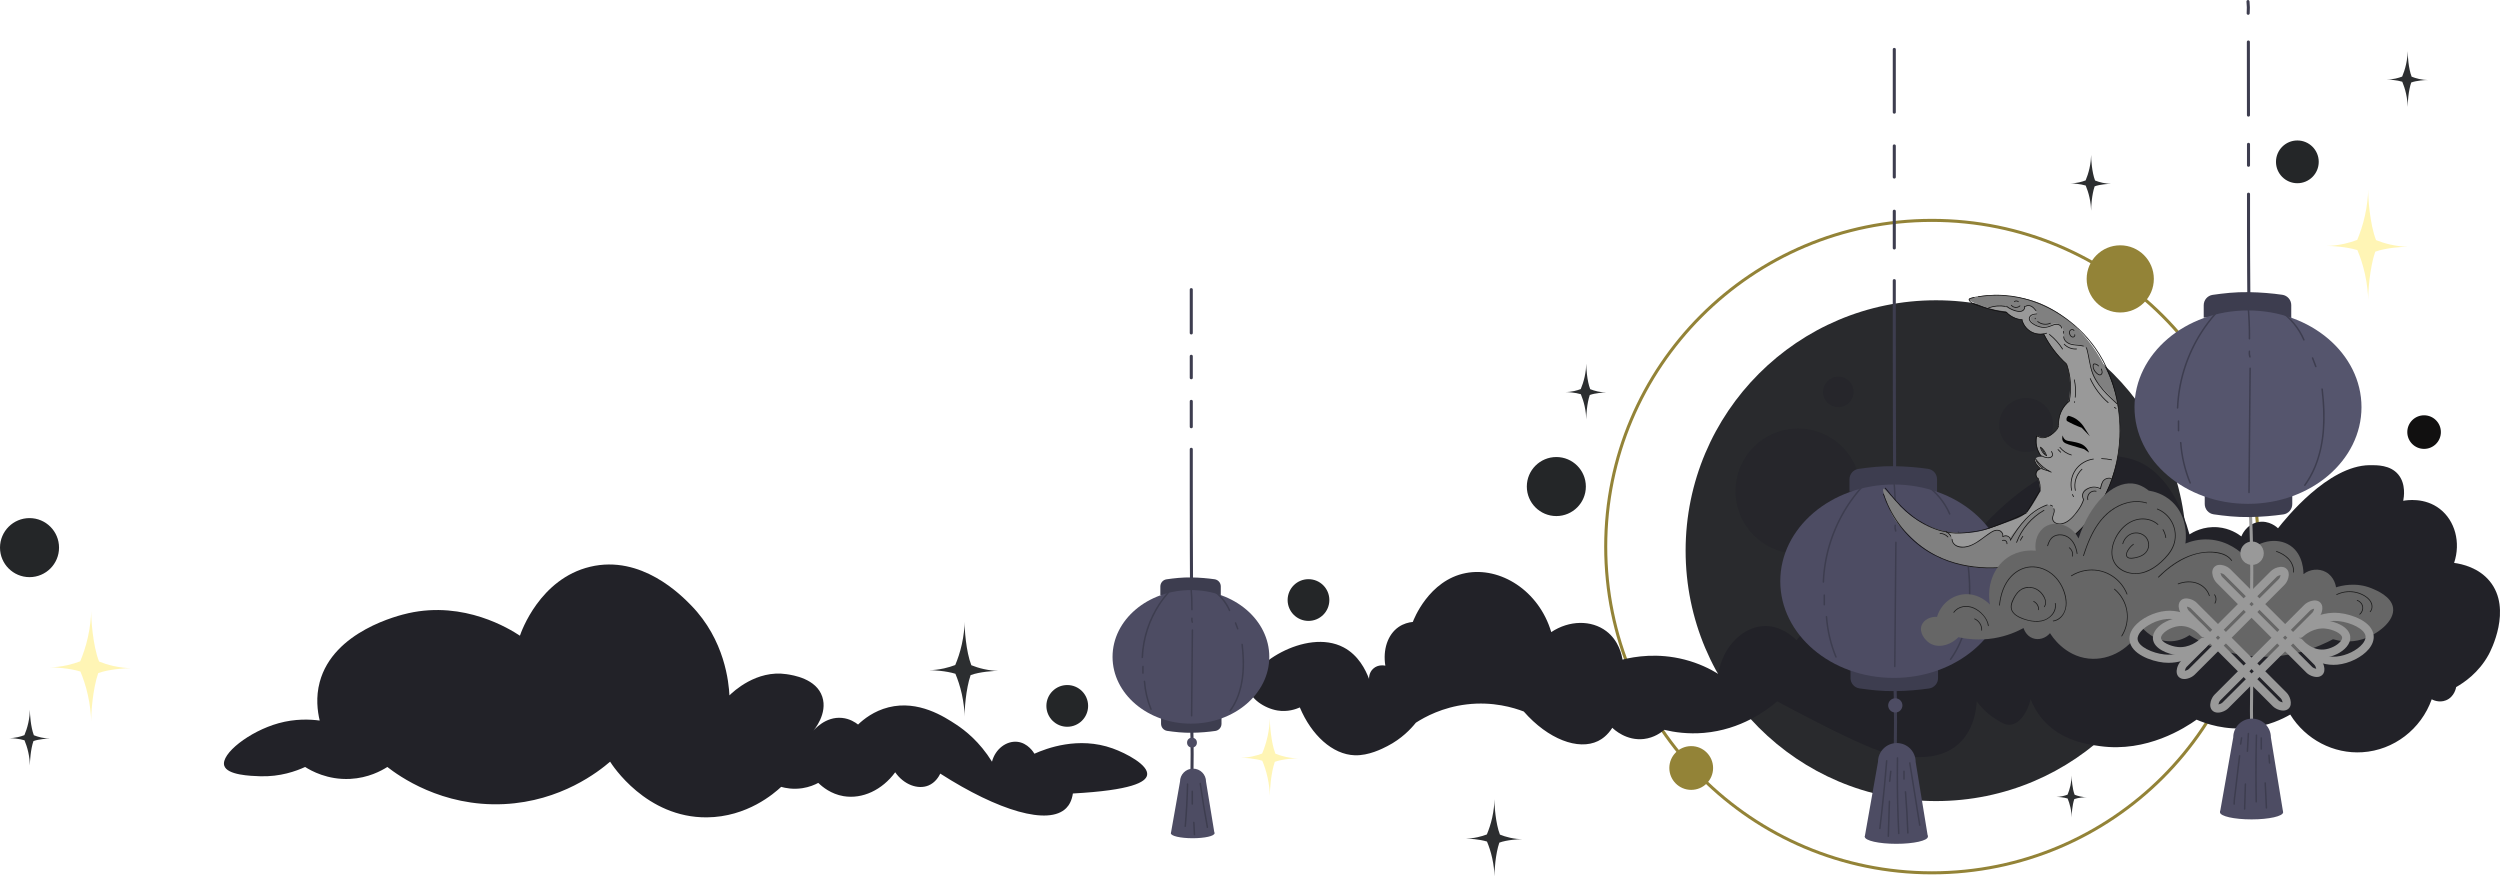 <?xml version="1.0" encoding="UTF-8"?>
<svg id="_Слой_2" data-name="Слой 2" xmlns="http://www.w3.org/2000/svg" xmlns:xlink="http://www.w3.org/1999/xlink" viewBox="0 0 2456.08 861">
  <defs>
    <style>
      .cls-1 {
        fill: #55556d;
      }

      .cls-2 {
        fill: #292a2d;
      }

      .cls-3 {
        fill: #ffeb62;
        opacity: .47;
      }

      .cls-4 {
        stroke: #938337;
      }

      .cls-4, .cls-5, .cls-6 {
        fill: none;
      }

      .cls-4, .cls-6 {
        stroke-miterlimit: 10;
        stroke-width: 3px;
      }

      .cls-7, .cls-8 {
        fill: #222228;
      }

      .cls-9 {
        fill: gray;
      }

      .cls-10 {
        fill: #4d4c63;
      }

      .cls-11 {
        clip-path: url(#clippath);
      }

      .cls-6 {
        stroke: #3d3d4f;
      }

      .cls-12 {
        fill: #999;
      }

      .cls-13 {
        fill: #2c2e30;
      }

      .cls-14 {
        fill: #1a1a1a;
      }

      .cls-15 {
        fill: #938337;
      }

      .cls-8 {
        opacity: .45;
      }

      .cls-16 {
        fill: #111010;
      }

      .cls-17 {
        fill: #242628;
      }

      .cls-18 {
        fill: #666;
      }

      .cls-19 {
        fill: #3d3d4f;
      }
    </style>
    <clipPath id="clippath">
      <path class="cls-5" d="M1934.86,294.09c-.24,1.68,6.18,4.13,12.97,6.73,9.08,3.47,17.11,4.64,22.7,5.05,1.46,1.51,3.6,3.4,6.49,5.05,3.82,2.17,7.37,3.01,9.73,3.36,.43,1.65,1.91,6.5,6.49,10.09,6.29,4.94,13.43,3.6,14.59,3.36,2.12,4.15,4.77,8.72,8.11,13.46,4.95,7.04,10.08,12.58,14.59,16.82,1.51,4.9,3.08,11.82,3.24,20.19,.13,6.7-.68,12.43-1.62,16.82-1.84,1.65-4.43,4.38-6.49,8.41-3.23,6.32-3.36,12.27-3.24,15.14-.79,1.71-2.26,4.31-4.86,6.73-1.76,1.63-3.51,2.69-4.86,3.36-1.41-2.37-3.95-3.68-6.49-3.36-3.09,.39-4.67,3.03-4.86,3.36-.43,2.02-.94,5.69,0,10.09,1.08,5.06,3.53,8.48,4.86,10.09-.24-.06-4.01-.95-6.49,1.68-.01,.01-.02,.02-.03,.04-1.32,1.43-.56,3.33,.52,4.97,1.14,1.73,1.51,4.91,1.14,6.77-3.16,.67-1.64,3.33-.5,5.69,.17,.35,.33,.69,.5,1.04,.54,1.12,1.08,2.24,1.62,3.36,.54,3.36,1.08,6.73,1.62,10.09-1.11,1.99-2.76,4.92-4.86,8.41-2.75,4.57-4.77,7.9-6.49,10.09-4.29,5.45-9.87,7.74-16.21,10.09-19.6,7.28-29.4,10.92-37.29,11.77-8.25,.89-26.56,2.64-47.02-6.73-12.42-5.69-20.98-13.35-25.94-18.5-2.16-2.8-15.43-18.32-16.37-17.57-2.54,2.04,7.96,24.93,8.85,26.54,6.85,12.39,17.72,20.06,20.49,22.99,16.67,17.7,55.71,36.48,103.77,25.23,51.02-11.94,93.74-60.87,98.9-119.43,5.83-66.13-37.97-124.51-84.31-139.62-26.91-8.78-62.69-5.52-63.23-1.68Z"/>
    </clipPath>
  </defs>
  <g id="_Слой_1-2" data-name="Слой 1">
    <path class="cls-14" d="M2045.74,545.62c4.46-16.06,9.27-32.99,21.34-45.16,3.07-3.1,6.55-5.75,10.39-7.82,.43-.23,.05-.88-.38-.65-14.58,7.84-22.58,23.19-27.6,38.32-1.66,4.99-3.06,10.05-4.47,15.11-.13,.47,.59,.66,.72,.2h0Z"/>
  </g>
  <g id="_Слой_5" data-name="Слой 5">
    <circle class="cls-2" cx="1902" cy="541" r="246"/>
    <circle class="cls-8" cx="1766.5" cy="482.5" r="61.5"/>
    <circle class="cls-8" cx="1806" cy="385" r="15"/>
    <circle class="cls-8" cx="1990.5" cy="417.5" r="26.5"/>
  </g>
  <g id="_Слой_3" data-name="Слой 3">
    <circle class="cls-4" cx="1898" cy="537" r="320.5"/>
    <path class="cls-7" d="M2411,553c6.71-20.13,.88-41.45-14-53-14.91-11.58-32.81-8.59-36-8,.67-3.35,2.95-16.61-5-26-7.79-9.2-20.64-9.07-28-9-40.89,.41-82.76,52.76-90,62-.55-.56-8.62-8.41-20-6-11.65,2.47-15.77,13.36-16,14-3.26-2.5-11.31-7.96-23-9-14.29-1.27-24.75,4.9-28,7-14.41-53.13-40.98-67.35-49-71-51.71-23.55-142.75,23.03-204,133-7.92-13-21.26-21.4-35-21-19.68,.58-38.13,19.13-39,44-4.82-1.81-12.59-3.91-22-3-21.83,2.11-34.58,18.71-37,22-3.48-3.5-15.07-14.22-31-14-20.9,.29-41.26,19.29-46,47-7.99-4.88-19.06-10.41-33-14-26.43-6.82-48.96-3.01-61,0-.64-4.09-3.42-18.53-16-28-14.57-10.97-36.33-10.77-54,1-12.13-40.9-50.24-64.54-84-58-36.36,7.04-51.24,45.91-52,48-4.1,.42-9.21,1.68-14,5-10.72,7.44-15.55,22.25-13,38-.46-.12-7.02-1.65-12,3-4.19,3.92-4.04,9.22-4,10-3.35-8.98-10.47-23.33-25-31-36.99-19.53-94.66,18.67-93,40,.78,10.06,15.02,19.82,28,22,9.98,1.67,18.18-1.31,22-3,11.34,27.09,32.06,46.3,54,47,13.68,.44,26.87-6.36,32-9,14.01-7.21,23.03-16.8,28-23,8.79-5.67,26.09-15.17,50-18,25.78-3.05,46.1,3.21,56,7,23.86,27.23,53.59,38.49,73,29,3.96-1.94,9.23-5.59,14-13,1.74,1.69,13.83,13.01,31,11,10.23-1.2,17.17-6.53,20-9,9.97,2.4,23.37,4.34,39,3,36.52-3.13,61.72-22.18,72-31,9.67,5.24,23.38,12.56,40,21,53.17,27.02,65.46,29.75,73,31,17.25,2.87,45.39,7.55,65-10,15.36-13.75,17.57-34.06,18-42,3.27,4.48,9.01,11.24,18,17,5.75,3.69,10.03,6.43,15,6,8.75-.76,16.41-11.08,20-25,2.07,5.26,5.67,12.67,12,20,17.86,20.66,43.21,24.21,56,26,46.24,6.47,83.76-18.03,95-26,8.92,3.9,28.3,10.91,53,8,17.76-2.09,31.16-8.47,39-13,15.22,24.56,42.59,38.86,71,37,30.66-2.01,57.51-22.51,68-52,.82,.46,7.03,3.8,14,1,8.48-3.4,9.95-12.62,10-13,7.54-4.27,22.17-13.96,32-32,1.54-2.82,23.5-44.51,1-72-10.84-13.25-26.84-16.87-35-18Z"/>
    <g>
      <g>
        <path class="cls-6" d="M1862,733c.29-15.54,.31-31.55,0-48.01-.2-10.87-.54-21.54-1-31.99"/>
        <circle class="cls-10" cx="1862" cy="693" r="7"/>
        <path class="cls-10" d="M1894,822h-62l13-73.5c0-10.22,8.28-18.5,18.5-18.5h0c10.22,0,18.5,8.28,18.5,18.5l12,73.5Z"/>
        <ellipse class="cls-10" cx="1863" cy="822" rx="31" ry="7"/>
      </g>
      <path class="cls-19" d="M1817,483v-12.16c0-5.1,3.74-9.43,8.79-10.16,10.44-1.51,22.26-2.88,35.21-2.68,12.16,.19,23.28,1.19,33.16,2.59,5.07,.72,8.84,5.05,8.84,10.17v13.24c-28.67-.33-57.33-.67-86-1Z"/>
      <path class="cls-19" d="M1818,653.98v12.16c0,5.1,3.74,9.43,8.79,10.16,10.44,1.51,22.26,2.88,35.21,2.68,12.16-.19,23.28-1.19,33.16-2.59,5.07-.72,8.84-5.05,8.84-10.17v-13.24c-28.67,.33-57.33,.67-86,1Z"/>
      <ellipse class="cls-10" cx="1860.5" cy="571" rx="111.5" ry="95"/>
      <path class="cls-19" d="M1859.9,472.07c.96,10.56,1.39,21.15,1.28,31.75,0,.97,1.49,.97,1.5,0,.11-10.6-.32-21.2-1.28-31.75-.09-.95-1.59-.96-1.5,0h0Z"/>
      <path class="cls-19" d="M1861.21,515.88c-.28,2.01-.13,4.04,.49,5.98,.12,.39,.52,.63,.92,.52,.38-.1,.65-.54,.52-.92-.54-1.66-.73-3.45-.49-5.18,.06-.4-.1-.81-.52-.92-.35-.1-.87,.12-.92,.52h0Z"/>
      <path class="cls-19" d="M1861.84,532.79c-.28,31.72-.57,63.44-.85,95.15-.08,8.97-.16,17.93-.24,26.9,0,.97,1.49,.97,1.5,0,.28-31.72,.57-63.44,.85-95.15,.08-8.97,.16-17.93,.24-26.9,0-.97-1.49-.97-1.5,0h0Z"/>
      <path class="cls-19" d="M1827.93,478.76c-17.67,19.99-29.78,44.74-34.81,70.94-1.4,7.3-2.25,14.69-2.54,22.11-.04,.97,1.46,.96,1.5,0,1.03-26.27,9.27-52.11,23.47-74.22,4.02-6.26,8.51-12.2,13.44-17.77,.64-.72-.42-1.79-1.06-1.06h0Z"/>
      <path class="cls-19" d="M1791.5,584.63c0,3.16,0,6.32,0,9.47,0,.97,1.5,.97,1.5,0,0-3.16,0-6.32,0-9.47,0-.97-1.5-.97-1.5,0h0Z"/>
      <path class="cls-19" d="M1793.64,605.81c1,13.69,4.14,27.16,9.34,39.86,.36,.88,1.81,.5,1.45-.4-5.15-12.58-8.3-25.91-9.29-39.46-.07-.96-1.57-.96-1.5,0h0Z"/>
      <path class="cls-19" d="M1891.09,476.57c10.43,7.12,18.68,17.15,23.72,28.73,.38,.88,1.68,.12,1.3-.76-5.14-11.81-13.62-22-24.25-29.26-.8-.55-1.55,.75-.76,1.3h0Z"/>
      <path class="cls-19" d="M1923.21,522.9c1.07,2.8,2.13,5.61,3.2,8.41,.14,.38,.51,.64,.92,.52,.36-.1,.67-.54,.52-.92-1.07-2.8-2.13-5.61-3.2-8.41-.14-.38-.51-.64-.92-.52-.36,.1-.67,.54-.52,.92h0Z"/>
      <path class="cls-19" d="M1932.59,553.24c2.95,25.52,3.03,52.19-7.01,76.28-2.62,6.3-5.95,12.3-9.94,17.83-.57,.78,.73,1.53,1.3,.76,14.89-20.63,19.43-46.59,18.87-71.55-.17-7.8-.82-15.57-1.72-23.31-.11-.95-1.61-.96-1.5,0h0Z"/>
      <path class="cls-19" d="M1862.51,110.24c0-20.58,0-41.16,0-61.74,0-1.93-3-1.93-3,0,0,20.58-.01,41.16,0,61.74,0,1.93,3,1.93,3,0h0Z"/>
      <path class="cls-19" d="M1862.51,173.99c0-10.22,0-20.45,0-30.67,0-1.93-3-1.93-3,0,0,10.22,0,20.45,0,30.67,0,1.93,3,1.93,3,0h0Z"/>
      <path class="cls-19" d="M1862.51,243.66c0-12.07,0-24.14,0-36.2,0-1.93-3-1.93-3,0,0,12.07,0,24.14,0,36.2,0,1.93,3,1.93,3,0h0Z"/>
      <path class="cls-19" d="M1862.82,460.9c-.13-24.09-.2-48.18-.25-72.27-.05-24-.06-48-.07-72,0-13.66,0-27.32,0-40.98,0-1.93-3-1.93-3,0,0,24.2,0,48.39,.01,72.59,.02,23.97,.06,47.94,.13,71.91,.04,13.58,.1,27.17,.17,40.75,.01,1.93,3.01,1.93,3,0h0Z"/>
    </g>
    <g>
      <g>
        <path class="cls-6" d="M1171.04,757.2c.2-10.73,.21-21.79,0-33.16-.14-7.51-.37-14.87-.69-22.09"/>
        <circle class="cls-10" cx="1171.04" cy="729.58" r="4.83"/>
        <path class="cls-10" d="M1193.13,818.67h-42.82l8.98-50.76c0-7.06,5.72-12.78,12.78-12.78h0c7.06,0,12.78,5.72,12.78,12.78l8.29,50.76Z"/>
        <ellipse class="cls-10" cx="1171.73" cy="818.67" rx="21.41" ry="4.83"/>
      </g>
      <path class="cls-19" d="M1139.96,584.56v-8.4c0-3.52,2.58-6.51,6.07-7.02,7.21-1.04,15.37-1.99,24.32-1.85,8.4,.13,16.08,.82,22.9,1.79,3.5,.5,6.1,3.49,6.1,7.02v9.14c-19.8-.23-39.59-.46-59.39-.69Z"/>
      <path class="cls-19" d="M1140.65,702.63v8.4c0,3.52,2.58,6.51,6.07,7.02,7.21,1.04,15.37,1.99,24.32,1.85,8.4-.13,16.08-.82,22.9-1.79,3.5-.5,6.1-3.49,6.1-7.02v-9.14c-19.8,.23-39.59,.46-59.39,.69Z"/>
      <ellipse class="cls-10" cx="1170" cy="645.33" rx="77" ry="65.61"/>
      <path class="cls-19" d="M1169.36,577.01c.66,7.29,.96,14.61,.89,21.93,0,.97,1.49,.97,1.5,0,.07-7.32-.22-14.64-.89-21.93-.09-.95-1.59-.96-1.5,0h0Z"/>
      <path class="cls-19" d="M1170.27,607.21c-.2,1.43-.11,2.87,.34,4.25,.12,.37,.53,.65,.92,.52,.37-.12,.65-.52,.52-.92-.09-.29-.18-.59-.24-.89-.03-.16-.06-.33-.09-.49-.04-.23,.01,.15-.01-.08,0-.08-.02-.16-.03-.25-.03-.31-.04-.61-.03-.92,0-.15,.01-.31,.02-.46,0-.07,.01-.14,.02-.21,0-.03,.04-.31,.02-.15,.03-.21,.04-.39-.08-.58-.09-.16-.27-.3-.45-.34-.35-.08-.87,.11-.92,.52h0Z"/>
      <path class="cls-19" d="M1170.7,618.95c-.2,21.95-.39,43.89-.59,65.84-.06,6.15-.11,12.3-.17,18.45,0,.97,1.49,.97,1.5,0,.2-21.95,.39-43.89,.59-65.84,.06-6.15,.11-12.3,.17-18.45,0-.97-1.49-.97-1.5,0h0Z"/>
      <path class="cls-19" d="M1147.35,581.47c-12.2,13.81-20.58,30.88-24.07,48.97-.98,5.1-1.58,10.27-1.78,15.45-.04,.97,1.46,.96,1.5,0,.72-18.09,6.38-35.87,16.15-51.11,2.77-4.32,5.87-8.41,9.27-12.26,.64-.72-.42-1.79-1.06-1.06h0Z"/>
      <path class="cls-19" d="M1122.11,654.74v6.54c0,.97,1.5,.97,1.5,0v-6.54c0-.97-1.5-.97-1.5,0h0Z"/>
      <path class="cls-19" d="M1123.6,669.37c.7,9.48,2.87,18.79,6.46,27.59,.36,.88,1.81,.5,1.45-.4-3.54-8.67-5.72-17.84-6.41-27.19-.07-.96-1.57-.96-1.5,0h0Z"/>
      <path class="cls-19" d="M1191.01,580.32c7.17,4.9,12.82,11.79,16.29,19.75,.38,.88,1.68,.12,1.3-.76-3.57-8.2-9.45-15.25-16.83-20.29-.8-.55-1.55,.75-.76,1.3h0Z"/>
      <path class="cls-19" d="M1213.08,612.18l2.21,5.81c.14,.38,.51,.64,.92,.52,.36-.1,.67-.54,.52-.92l-2.21-5.81c-.14-.38-.51-.64-.92-.52-.36,.1-.67,.54-.52,.92h0Z"/>
      <path class="cls-19" d="M1219.55,633.07c2.03,17.6,2.1,36.01-4.84,52.63-1.81,4.33-4.09,8.44-6.83,12.25-.56,.78,.74,1.53,1.3,.76,10.27-14.26,13.44-32.16,13.06-49.42-.12-5.42-.57-10.83-1.19-16.21-.11-.95-1.61-.96-1.5,0h0Z"/>
      <path class="cls-19" d="M1171.85,327.14c0-14.21,0-28.42,0-42.64,0-1.93-3-1.93-3,0,0,14.21,0,28.42,0,42.64,0,1.93,3,1.93,3,0h0Z"/>
      <path class="cls-19" d="M1171.85,371.16c0-7.06,0-14.12,0-21.18,0-1.93-3-1.93-3,0,0,7.06,0,14.12,0,21.18,0,1.93,3,1.93,3,0h0Z"/>
      <path class="cls-19" d="M1171.85,419.28c0-8.33,0-16.67,0-25,0-1.93-3-1.93-3,0,0,8.33,0,16.67,0,25,0,1.93,3,1.93,3,0h0Z"/>
      <path class="cls-19" d="M1172.07,569.3c-.09-16.61-.14-33.21-.17-49.82-.03-16.6-.04-33.2-.05-49.8,0-9.44,0-18.87,0-28.31,0-1.93-3-1.93-3,0,0,16.68,0,33.36,0,50.04,.01,16.58,.04,33.16,.09,49.74,.03,9.38,.07,18.77,.12,28.15,.01,1.93,3.01,1.93,3,0h0Z"/>
    </g>
    <g class="cls-11">
      <path class="cls-12" d="M1855.41,487.54c.93-.75,3.06,.43,4.86,1.68,2.16,2.8,4.32,5.61,6.49,8.41,4.96,5.15,13.52,12.81,25.94,18.5,20.45,9.37,38.77,7.62,47.02,6.73,7.89-.86,17.69-4.5,37.29-11.77,6.35-2.36,11.93-4.64,16.21-10.09,1.72-2.19,3.73-5.53,6.49-10.09,2.1-3.49,3.76-6.42,4.86-8.41-.54-3.36-1.08-6.73-1.62-10.09-.54-1.12-1.08-2.24-1.62-3.36-.09-.19-.18-.37-.27-.56-1.34-2.79-.04-6.46,3.59-7.37-.08-.48-3.32-3.84-4.57-5.65-1.11-1.61-1.7-3.5-.38-4.92,2.47-2.63,6.25-1.74,6.49-1.68-1.33-1.62-3.78-5.03-4.86-10.09-.94-4.4-.43-8.07,0-10.09,.05-.09,.22-.36,.48-.71,.92,.54,1.87,1.03,2.89,1.34,2.63,.81,5.47,.64,7.75-.96,.08,.11,.16,.21,.23,.33,1.36-.67,3.1-1.73,4.86-3.36,2.6-2.41,4.07-5.02,4.86-6.73-.12-2.87,.01-8.82,3.24-15.14,2.06-4.03,4.64-6.76,6.49-8.41,.94-4.39,1.75-10.12,1.62-16.82-.16-8.37-1.73-15.28-3.24-20.19-4.52-4.24-9.64-9.79-14.59-16.82-3.33-4.74-5.99-9.31-8.11-13.46-1.16,.24-8.3,1.58-14.59-3.36-4.58-3.6-6.06-8.45-6.49-10.09-2.36-.35-5.91-1.19-9.73-3.36-2.89-1.64-5.02-3.53-6.49-5.05-5.59-.41-13.62-1.58-22.7-5.05-6.79-2.6-13.21-5.05-12.97-6.73,.54-3.84,36.32-7.09,63.23,1.68,46.34,15.11,90.14,73.49,84.31,139.62-5.16,58.56-47.88,107.49-98.9,119.43-48.06,11.25-91.01-13.25-103.77-25.23-2.94-2.76-10.98-11.16-17.83-23.55-.89-1.61-9.03-16.46-6.49-18.5Z"/>
      <path class="cls-9" d="M2082.4,400.07c-2.13-2.24-8.75-10.82-12.97-15.14-9.06-9.26-11.08-10.94-12.97-15.14-1.35-3-1.98-6.48-3.24-13.46-1.62-8.91-1.02-10.91-3.24-13.46-2.95-3.37-7.93-4.37-11.35-5.05-4.48-.89-6.12-.17-8.11-1.68-2.89-2.2-3.32-6.69-3.24-10.09-.02-.93-.18-3.07-1.62-5.05-2.81-3.86-7.78-3.4-8.11-3.36-1.35,1.01-4.84,3.34-9.73,3.36-1.45,0-5.91-.17-9.73-3.36-1.34-1.12-3.64-3.04-3.24-5.05,.37-1.86,2.98-3.38,6.49-3.36-.11-1.07-.59-4.39-3.24-6.73-2.35-2.07-6.54-3.49-8.11-1.68-.32,.37-.49,.84-.57,1.33-.36,2.31-2.14,4.08-4.39,4-.98-.03-2.03-.12-3.14-.29-4.71-.72-7.72-2.47-9.73-3.36-3.77-1.67-9.81-2.85-19.46,0-3.35-1.44-7.74-3.22-12.97-5.05-6.2-2.16-9.28-2.9-9.73-5.05-.61-2.96,4.28-6.33,4.86-6.73,7.43-5.02,16.51-2.78,22.7-1.68,17.44,3.09,18.75-1.74,35.67,0,33.47,3.44,57.53,25.3,64.85,31.96,12.35,11.22,21.82,19.83,25.94,35.32,5.29,19.9,1.36,42.44-1.62,48.78Z"/>
      <path class="cls-9" d="M2074.29,470.72c-1.85-1.07-4.63-.09-4.86,0-5.1,1.87-6.34,9.15-6.49,10.09-1.37-.67-3.63-1.55-6.49-1.68-2.09-.09-7.68-.34-9.73,3.36-1.41,2.56-.41,5.65,0,6.73-.71,2.8-2.08,7.11-4.86,11.77-2.33,3.9-5.42,9.09-11.35,11.77-3.66,1.66-10.62,3.36-12.97,0-1.46-2.09-.53-5.26,0-6.73,1.47-2.85,.78-6.4-1.62-8.41-2.34-1.96-5.73-1.97-8.11,0-4.87,2.88-10.46,6.7-16.21,11.77-7.98,7.04-13.77,14.25-17.83,20.19-.25-1.84-1.63-3.22-3.24-3.36-1.25-.11-2.49,.55-3.24,1.68,.35-4.54-.69-6.1-1.62-6.73-1.79-1.21-9.1-.43-21.08,10.09-4.55,3.99-6.72,4.26-9.73,5.05-1.87,.49-10.45,2.72-14.59-1.68-2.69-2.86-1.32-6.21-4.86-10.09-1.66-1.82-3.54-2.81-4.86-3.36-16.3-14.57-30.25-25.75-40.53-33.64-10.03-7.7-17.06-12.64-21.08-10.09-5.35,3.4-2.12,18.04-1.62,20.19,2.81,12.13,9.8,20.09,12.97,23.55,18.72,20.47,35.17,38.46,64.85,47.1,24.4,7.1,44.2,3.94,58.37,1.68,15.07-2.41,36.06-5.75,56.75-21.87,19.41-15.11,27.36-32.74,29.18-37.01,6.71-15.68,10.42-37.14,4.86-40.37Z"/>
    </g>
    <g>
      <path class="cls-16" d="M2001.85,470.01c1.88,3.87,2.54,8.26,1.86,12.51-.08,.47,.65,.68,.72,.2,.71-4.46,.04-9.03-1.94-13.09-.21-.43-.86-.05-.65,.38h0Z"/>
      <path class="cls-16" d="M2016.77,497.04c-.65-.65-1.51-1.05-2.42-1.16-.2-.02-.38,.19-.38,.38,0,.22,.17,.35,.38,.38,.03,0,.04,0,0,0,.02,0,.05,0,.07,.01,.05,0,.1,.02,.15,.03,.09,.02,.18,.04,.27,.07,.09,.03,.19,.06,.28,.09,.02,0,.04,.02,.06,.03-.04-.01-.02,0,0,0,.05,.02,.1,.04,.14,.07,.17,.08,.34,.18,.49,.29,.02,.01,.11,.08,.06,.05,.04,.03,.07,.06,.11,.09,.08,.07,.16,.14,.23,.21,.14,.14,.39,.15,.53,0s.15-.38,0-.53h0Z"/>
      <path class="cls-16" d="M2011.11,495.67c-16.49,5.77-27.67,19.97-36.19,34.56-.24,.42,.4,.8,.65,.38,8.41-14.41,19.45-28.51,35.75-34.21,.45-.16,.26-.88-.2-.72h0Z"/>
      <path class="cls-16" d="M1975.69,530.76c-.18-1.73-1.2-3.33-2.75-4.16-1.64-.88-3.7-.79-5.28,.19-.41,.25-.03,.9,.38,.65,1.35-.83,3.11-.94,4.52-.19,1.3,.7,2.22,2.05,2.37,3.51,.05,.47,.8,.48,.75,0h0Z"/>
      <path class="cls-16" d="M1967.82,527.13c1.04-3.05-1.69-6.04-4.63-6.5-4.15-.65-7.99,2.38-11.14,4.64-6.58,4.73-13.28,10.65-21.62,11.75-4.98,.66-11.89-.97-12.29-7.06-.03-.48-.78-.48-.75,0,.24,3.67,3.06,6.4,6.47,7.42,3.74,1.12,7.92,.48,11.53-.82,7.68-2.77,13.6-8.62,20.37-12.93,2.22-1.41,5.02-2.86,7.73-2.18,2.35,.58,4.46,2.99,3.61,5.48-.16,.46,.57,.65,.72,.2h0Z"/>
      <path class="cls-16" d="M1916.76,526.55c-.96-2.04-2.7-3.64-4.78-4.48-.19-.08-.41,.08-.46,.26-.06,.21,.07,.38,.26,.46,1.9,.78,3.46,2.29,4.33,4.14,.09,.18,.35,.23,.51,.13,.19-.11,.22-.33,.13-.51h0Z"/>
      <path class="cls-16" d="M1913.99,527.3c-2.02-2.27-4.98-3.6-8.02-3.62-.48,0-.48,.75,0,.75,2.85,.02,5.59,1.28,7.49,3.4,.32,.36,.85-.17,.53-.53h0Z"/>
      <path class="cls-16" d="M2007.88,501.04c-12.4,7.05-22.08,18.41-27.09,31.75-.17,.45,.55,.65,.72,.2,4.95-13.16,14.53-24.36,26.75-31.31,.42-.24,.04-.89-.38-.65h0Z"/>
      <path class="cls-16" d="M1987,526.71c-.95,1.2-1.75,2.49-2.38,3.88-.08,.18-.05,.4,.13,.51,.16,.09,.43,.05,.51-.13,.6-1.33,1.36-2.59,2.27-3.73,.13-.16,.15-.38,0-.53-.13-.13-.4-.16-.53,0h0Z"/>
      <path class="cls-16" d="M1972.09,534.23c.13-1.22-.44-2.46-1.42-3.19-1.03-.77-2.44-.85-3.6-.33-.18,.08-.23,.35-.13,.51,.11,.19,.33,.22,.51,.13,.91-.42,2.05-.29,2.84,.33s1.15,1.59,1.05,2.54c-.02,.2,.19,.38,.38,.38,.22,0,.35-.17,.38-.38h0Z"/>
      <g>
        <path d="M2026.46,432.87c1.06,2.41,3.96,3.32,9.73,5.05,5.39,1.61,9.43,2.8,11.35,3.36,1.62,1.12,3.24,2.24,4.86,3.36-.77-1.91-2.2-4.62-4.86-6.73-2.37-1.87-4.77-2.51-8.11-3.36-6.25-1.6-9.13-.82-11.35-3.36-1-1.15-1.42-2.46-1.62-3.36-.41,1.29-.79,3.24,0,5.05Z"/>
        <path d="M2053.22,428.66c-1.62-1.68-3.24-3.36-4.86-5.05-1.08-1.12-2.16-2.24-3.24-3.36-2.54-.92-5.26-2.02-8.11-3.36-2.34-1.1-4.5-2.23-6.49-3.36-.1-.22-.76-1.77,0-3.36,.49-1.03,1.31-1.51,1.62-1.68,1.45,.33,3.11,.85,4.86,1.68,5.03,2.4,8.12,6.1,9.73,8.41,2.16,3.36,4.32,6.73,6.49,10.09Z"/>
        <path class="cls-16" d="M2029.99,357.92c4,11.46,4.92,23.84,2.64,35.76-.09,.47,.63,.67,.72,.2,2.31-12.05,1.4-24.57-2.64-36.16-.16-.45-.88-.26-.72,.2h0Z"/>
        <path class="cls-16" d="M2033.17,393.43c-7.48,5.68-11.75,15.02-11.06,24.4,.04,.48,.79,.48,.75,0-.67-9.1,3.41-18.23,10.69-23.75,.38-.29,0-.94-.38-.65h0Z"/>
        <path class="cls-16" d="M2037.54,373.25c1.24,5.59,1.52,11.34,.86,17.03-.06,.48,.7,.47,.75,0,.67-5.76,.36-11.58-.89-17.23-.1-.47-.83-.27-.72,.2h0Z"/>
        <path class="cls-16" d="M2037.82,394.76s0,.02,.01,.03l-.04-.09s.03,.09,.04,.14v-.1c0,.06,0,.11-.01,.17v-.1c0,.06-.01,.12-.03,.17l.04-.09s-.05,.09-.08,.14l.06-.08s-.06,.07-.1,.1l.08-.06s-.04,.03-.06,.04c-.08,.05-.15,.13-.17,.22s-.01,.21,.04,.29,.13,.15,.22,.17,.2,.01,.29-.04c.22-.13,.37-.34,.44-.58,.02-.07,.03-.13,.04-.2,0-.04,0-.08,0-.13,0-.15-.04-.27-.11-.4-.04-.08-.14-.15-.22-.17-.09-.02-.21-.01-.29,.04s-.15,.13-.17,.22v.1c-.01,.07,0,.13,.04,.19h0Z"/>
        <path class="cls-16" d="M2030.31,357.2c-9.06-8.2-16.55-18.02-22.06-28.93-.22-.43-.87-.05-.65,.38,5.54,10.96,13.08,20.84,22.18,29.08,.36,.32,.89-.21,.53-.53h0Z"/>
        <path class="cls-16" d="M2010.58,326.97c-5,1.64-10.59,1.18-15.17-1.46-1.99-1.15-3.76-2.68-5.19-4.47-.75-.93-1.4-1.93-1.96-2.99-.2-.39-1.74-3.2-1.28-3.54,.38-.29,0-.94-.38-.65-.77,.58-.29,1.55,0,2.3,.44,1.18,.99,2.32,1.66,3.39,1.42,2.3,3.32,4.29,5.54,5.83,4.93,3.4,11.33,4.18,16.99,2.32,.46-.15,.26-.87-.2-.72h0Z"/>
        <path class="cls-16" d="M2013.16,328.81c5.05,4.02,9.41,8.86,12.88,14.31,.26,.41,.91,.03,.65-.38-3.5-5.5-7.89-10.4-12.99-14.46-.37-.3-.91,.23-.53,.53h0Z"/>
        <path class="cls-16" d="M2056.5,450.62c-6.91,.94-13.3,4.71-17.41,10.35-4.34,5.97-5.8,13.74-4.16,20.91,.11,.47,.83,.27,.72-.2-1.6-6.98-.14-14.53,4.09-20.33,4-5.49,10.26-9.1,16.97-10.01,.48-.06,.27-.79-.2-.72h0Z"/>
        <path class="cls-16" d="M2035.69,486.01c.37,.71,.73,1.42,1.1,2.13,.09,.17,.35,.24,.51,.13,.18-.11,.23-.33,.13-.51-.37-.71-.73-1.42-1.1-2.13-.09-.17-.35-.24-.51-.13-.18,.11-.23,.33-.13,.51h0Z"/>
        <path class="cls-16" d="M2045.15,460.67c-5.74,5.34-8.3,13.59-6.62,21.24,.1,.47,.83,.27,.72-.2-1.62-7.4,.89-15.36,6.43-20.51,.35-.33-.18-.86-.53-.53h0Z"/>
        <path class="cls-16" d="M2035.06,446.64c-4.35-1.28-8.23-3.87-11.09-7.38-.31-.37-.83,.16-.53,.53,2.94,3.61,6.95,6.26,11.42,7.57,.46,.14,.66-.59,.2-.72h0Z"/>
        <path class="cls-16" d="M2024.79,444.07c-.89-.89-1.78-1.78-2.68-2.68-.34-.34-.87,.19-.53,.53,.89,.89,1.78,1.78,2.68,2.68,.34,.34,.87-.19,.53-.53h0Z"/>
        <path class="cls-16" d="M2080.05,396.39c-5.96-5.48-11.94-11.02-16.84-17.49-2.37-3.14-4.47-6.5-6.1-10.09-1.82-4.01-2.87-8.28-3.71-12.59-.96-4.93-1.7-9.9-3.21-14.71-.14-.46-.87-.26-.72,.2,2.69,8.56,2.94,17.73,6.39,26.07,3.04,7.35,8.02,13.67,13.49,19.37,3.26,3.39,6.71,6.59,10.17,9.77,.35,.33,.89-.2,.53-.53h0Z"/>
        <path class="cls-16" d="M2046.89,339.64c-3.78-1.05-7.75-.76-11.56-1.65-3.54-.83-7.29-3.15-7.52-7.16-.03-.48-.78-.48-.75,0,.21,3.67,3.16,6.27,6.45,7.42,4.25,1.48,8.87,.92,13.18,2.12,.47,.13,.66-.59,.2-.72h0Z"/>
        <path class="cls-16" d="M2027.54,327.59c.35-.7,.33-1.55-.08-2.22-.1-.17-.34-.25-.51-.13s-.24,.33-.13,.51c.04,.07,.08,.14,.11,.21,.02,.04,.02,.04,0,0,0,.02,.01,.04,.02,.05,.01,.04,.03,.07,.04,.11,.02,.07,.03,.13,.05,.2,0,.02,0,.04,0,.06,0-.05,0-.06,0-.01,0,.04,0,.08,0,.12,0,.08,0,.16,0,.23,0,.01,0,.08,0,.09,0-.05,0-.06,0-.01,0,.02,0,.04-.01,.06-.02,.08-.03,.15-.06,.23-.01,.04-.02,.08-.04,.11,.05-.09-.01,.03-.02,.04-.09,.18-.05,.41,.13,.51,.17,.09,.42,.05,.51-.13h0Z"/>
        <path class="cls-16" d="M2025.81,322.3c-.32-2.72-3.1-4.14-5.64-4.08-1.98,.05-3.83,.94-5.63,1.68-2.02,.84-4.03,1.42-6.24,1.42-4.2,0-8.64-1.75-11.91-4.36-1.71-1.37-3.27-3.55-1.82-5.69s4.14-2.31,6.41-2.48c.48-.04,.48-.79,0-.75-2.73,.21-6.12,.63-7.4,3.46-1.14,2.52,.76,4.87,2.69,6.31,2.73,2.04,6.08,3.52,9.44,4.04s6.46-.15,9.63-1.48c1.8-.75,3.74-1.6,5.73-1.35,1.81,.23,3.75,1.3,3.99,3.28,.06,.47,.81,.48,.75,0h0Z"/>
        <path class="cls-16" d="M2014.18,317.2c-3.93,1.79-8.78,1.12-12.08-1.65-.37-.31-.9,.22-.53,.53,3.59,3.01,8.73,3.7,12.99,1.77,.44-.2,.06-.85-.38-.65h0Z"/>
        <path class="cls-16" d="M1999.54,312.31c-.12,.03-.22,.09-.31,.17-.04,.04-.08,.09-.11,.13-.02,.02-.03,.05-.05,.08-.05,.11-.08,.22-.09,.35s.03,.24,.08,.35c.02,.04,.06,.08,.1,.11,.04,.03,.08,.06,.13,.07,.05,.02,.1,.02,.15,0,.05,0,.1-.02,.14-.04,.08-.05,.15-.13,.17-.22v-.1c.01-.07,0-.13-.04-.19,0,0,0-.01,0-.02l.04,.09s-.02-.05-.02-.08v.1s0-.07,.01-.1v.1s0-.07,.02-.11l-.04,.09s.03-.06,.05-.09l-.06,.08s.04-.05,.07-.07l-.08,.06s.05-.03,.07-.04l-.09,.04s.03-.01,.05-.02c.09-.02,.18-.09,.22-.17,.03-.04,.04-.09,.04-.14,.01-.05,0-.1,0-.15-.03-.09-.09-.18-.17-.22s-.19-.06-.29-.04h0Z"/>
        <path class="cls-16" d="M2000.49,304.95c-1.42-1.76-2.94-3.63-5.06-4.58-1.84-.82-4.12-.91-5.77,.37-.38,.29,0,.94,.38,.65,1.57-1.21,3.75-1.05,5.44-.16,1.85,.98,3.19,2.66,4.48,4.25,.3,.38,.83-.16,.53-.53h0Z"/>
        <path class="cls-16" d="M1988.64,301.05c.48,1.68-.62,3.35-2.12,4.08-1.74,.84-3.82,.52-5.62,.06-3.43-.88-6.62-2.48-9.43-4.63-.38-.29-.76,.36-.38,.65,3.29,2.52,7.36,4.54,11.51,5.08,1.8,.24,3.77,.07,5.22-1.12,1.27-1.05,2-2.69,1.53-4.32-.13-.46-.86-.27-.72,.2h0Z"/>
        <path class="cls-16" d="M1970.33,300.65c-5.61-.98-11.38-.5-16.75,1.42-.45,.16-.26,.89,.2,.72,5.23-1.87,10.87-2.37,16.35-1.42,.47,.08,.67-.64,.2-.72h0Z"/>
        <path class="cls-16" d="M2021.92,418.55c-.34,1.8-1.47,3.21-2.72,4.49s-2.67,2.58-4.16,3.67c-3.01,2.19-6.73,3.63-10.47,2.76-.47-.11-.67,.61-.2,.72,3.94,.91,7.87-.53,11.05-2.84,1.59-1.15,3.05-2.49,4.42-3.89s2.46-2.84,2.81-4.72c.09-.47-.63-.67-.72-.2h0Z"/>
        <path class="cls-16" d="M2004.13,429.28c-.76-.42-1.95-1.45-2.88-1.28-.77,.13-1.06,.93-1.19,1.61-.47,2.36-.4,4.88-.05,7.25s1.1,4.78,2.17,6.97c.55,1.13,1.2,2.21,1.93,3.23,.38,.53,.85,1.46,1.63,1.03,.22-.12,.23-.41,.08-.59l-.06-.07c-.32-.36-.85,.17-.53,.53l.06,.07,.08-.59c-.35,.2-2.59-4.11-2.8-4.57-.77-1.69-1.33-3.47-1.67-5.29s-.46-3.58-.36-5.38c.04-.86,.08-1.79,.3-2.62,.13-.48,.11-.55,.67-.6,.49-.05,.53-.01,.92,.2l1.34,.75c.42,.24,.8-.41,.38-.65h0Z"/>
        <path class="cls-16" d="M2004.46,439.51c2.72,2.15,4.78,5.07,5.86,8.37l.55-.42c-3.02-1.68-5.18-4.64-5.88-8.03-.1-.47-.82-.27-.72,.2,.73,3.56,3.05,6.71,6.23,8.47,.27,.15,.66-.1,.55-.42-1.12-3.42-3.23-6.47-6.06-8.7-.37-.3-.91,.23-.53,.53h0Z"/>
        <path class="cls-16" d="M2005.47,441.04c.86,1.13,1.59,2.36,2.21,3.63,.15,.31,.3,.63,.43,.94,.11,.24,.24,.53,.54,.57,.34,.04,.5-.29,.39-.57-.06-.14-.15-.28-.24-.4-.27-.39-.93-.02-.65,.38,.04,.06,.08,.12,.12,.18,.02,.03,.04,.07,.06,.11,.06,.08,0,0,0-.06l.19-.32h0c.1,0,.19-.02,.29-.03,.1,.03,.05,0,.01-.1-.05-.1-.09-.21-.14-.31-.1-.22-.2-.45-.31-.67-.21-.44-.43-.87-.67-1.29-.47-.84-.99-1.65-1.58-2.42-.12-.16-.32-.25-.51-.13-.16,.09-.26,.35-.13,.51h0Z"/>
        <path class="cls-16" d="M2015.09,443.73c.63,1.12,1.42,2.57,.84,3.87-.42,.94-1.41,1.41-2.37,1.61-2.43,.53-5.18-.34-7.27-1.55-.42-.24-.8,.41-.38,.65,1.38,.8,2.88,1.36,4.46,1.62,1.3,.22,2.65,.28,3.91-.13,1.06-.34,2.01-1.01,2.41-2.09,.55-1.5-.23-3.07-.95-4.36-.24-.42-.88-.04-.65,.38h0Z"/>
        <path class="cls-16" d="M1999.42,450.87c3.96,5.68,9.32,10.3,15.54,13.34,.43,.21,.81-.44,.38-.65-6.11-2.98-11.39-7.49-15.27-13.07-.27-.39-.92-.02-.65,.38h0Z"/>
        <path class="cls-16" d="M2013.35,462.55c-2.88-.81-5.72-1.75-8.52-2.83-.45-.17-.65,.55-.2,.72,2.79,1.08,5.64,2.02,8.52,2.83,.47,.13,.66-.59,.2-.72h0Z"/>
        <path class="cls-16" d="M2000.13,452.81c1.7,3.01,4.01,5.62,6.76,7.7,.39,.29,.76-.36,.38-.65-2.65-2-4.86-4.55-6.49-7.43-.24-.42-.89-.04-.65,.38h0Z"/>
        <path class="cls-16" d="M2053.17,372.09c4.11,9.09,10.17,17.21,17.7,23.75,.36,.32,.9-.21,.53-.53-7.49-6.5-13.49-14.56-17.58-23.6-.2-.44-.85-.06-.65,.38h0Z"/>
        <path class="cls-16" d="M2077.05,400.5c.54,.36,1.07,.71,1.61,1.07,.16,.11,.42,.04,.51-.13,.1-.19,.04-.4-.13-.51-.54-.36-1.07-.71-1.61-1.07-.16-.11-.42-.04-.51,.13-.1,.19-.04,.4,.13,.51h0Z"/>
        <path class="cls-16" d="M2064.04,362.58c.61,1.48,1.4,3.43,.15,4.81s-3.02-.08-4.07-1c-1.13-1-2.09-2.22-2.71-3.6-.59-1.3-.96-2.99-.55-4.4,.25-.85,1.74-.38,2.34-.16,.87,.32,1.61,.87,2.19,1.58,.31,.37,.84-.16,.53-.53-.61-.74-1.4-1.32-2.29-1.68-.76-.31-1.79-.58-2.61-.37-.9,.23-.99,1.23-1.04,2.01-.06,.9,.05,1.81,.31,2.67,.54,1.83,1.66,3.47,3.05,4.77,1.19,1.11,3.11,2.75,4.8,1.71,2.19-1.34,1.41-4.11,.62-6.02-.18-.44-.91-.25-.72,.2h0Z"/>
        <path class="cls-16" d="M2037.96,329.02c.39,.83-.57,1.72-1.35,1.78-1.04,.08-1.92-.8-2.41-1.61-.9-1.49-1.24-4.3,.87-4.94,.8-.24,1.77-.09,2.18,.7,.22,.43,.87,.05,.65-.38-.52-.98-1.67-1.31-2.7-1.13-1.17,.21-2.02,1.08-2.33,2.21-.36,1.32,0,2.81,.71,3.96,.65,1.05,1.8,2.06,3.12,1.93s2.53-1.57,1.91-2.9c-.2-.44-.85-.06-.65,.38h0Z"/>
        <path class="cls-16" d="M1984.23,300.21c-2.11,2.11-6.07,1.88-7.88-.53-.29-.38-.94,0-.65,.38,2.09,2.79,6.57,3.16,9.05,.68,.34-.34-.19-.87-.53-.53h0Z"/>
        <path class="cls-16" d="M1983.21,296.19c-1.23-1.15-3.19-1.21-4.5-.18-.16,.12-.13,.4,0,.53,.16,.16,.37,.12,.53,0,.99-.77,2.54-.67,3.44,.18,.35,.33,.88-.2,.53-.53h0Z"/>
        <path class="cls-16" d="M2040.04,342.48c-4.41,.31-8.79-1.39-11.84-4.59-.33-.35-.86,.18-.53,.53,3.17,3.33,7.78,5.13,12.37,4.81,.48-.03,.48-.78,0-.75h0Z"/>
        <path class="cls-16" d="M2004.35,460c-2.18,.56-3.99,2.36-4.47,4.57s.47,4.75,2.34,6.17c.38,.29,.76-.36,.38-.65-1.63-1.24-2.46-3.46-1.97-5.46s2.02-3.43,3.91-3.91c.47-.12,.27-.84-.2-.72h0Z"/>
        <path class="cls-16" d="M2074.19,469.69c-2.53-.78-5.37-.12-7.34,1.63-2.4,2.13-2.9,5.69-3.67,8.63-.12,.47,.6,.67,.72,.2,.39-1.49,.74-2.99,1.2-4.45,.43-1.34,1.03-2.65,2.06-3.65,1.78-1.72,4.47-2.37,6.83-1.64,.46,.14,.66-.58,.2-.72h0Z"/>
        <path class="cls-16" d="M2063.77,479.88c-4.13-2.32-9.26-2.29-13.34,.12-1.9,1.13-3.76,2.61-4.5,4.77-.68,1.96-.43,4.16,.66,5.92,.25,.41,.9,.03,.65-.38-1.02-1.67-1.21-3.75-.5-5.58,.78-2,2.75-3.39,4.58-4.38,3.75-2.02,8.37-1.92,12.07,.17,.42,.24,.8-.41,.38-.65h0Z"/>
        <path class="cls-16" d="M2046.75,490.55c-1.14,3.61-2.96,6.94-5.11,10.05-2.03,2.95-4.29,5.82-6.88,8.3s-5.52,4.46-8.98,5.22c-3.66,.81-8.98-.46-8.88-5.11,.07-3.24,2.61-6.21,1.19-9.47-.19-.44-.84-.06-.65,.38,1.46,3.36-1.85,6.76-1.21,10.24s4.13,5.05,7.28,4.99c7.55-.13,13.22-6.7,17.37-12.25,2.78-3.71,5.17-7.72,6.57-12.16,.15-.46-.58-.66-.72-.2h0Z"/>
        <path class="cls-16" d="M2059.42,482.22c-2.42-.56-5.07,.17-6.82,1.95s-2.42,4.45-1.81,6.86c.12,.47,.84,.27,.72-.2-.54-2.14,.06-4.54,1.62-6.13s3.93-2.26,6.09-1.76c.47,.11,.67-.61,.2-.72h0Z"/>
        <path class="cls-16" d="M2074.68,451.41c-3.29-.71-6.64-1.13-10.01-1.23-.48-.01-.48,.74,0,.75,3.3,.1,6.58,.5,9.81,1.2,.47,.1,.67-.62,.2-.72h0Z"/>
        <path class="cls-16" d="M2004.32,459.4c-1.37-1-2.56-2.26-3.48-3.69-.44-.68-.84-1.41-1.14-2.17-.27-.68-.52-1.61,.04-2.21,.33-.35-.2-.89-.53-.53-1.29,1.4-.03,3.61,.77,4.94,1.02,1.69,2.38,3.15,3.97,4.32,.39,.29,.76-.37,.38-.65h0Z"/>
        <path class="cls-16" d="M1943.82,291.79c23.47-3.73,47.52,.24,68.66,11.03,13.09,6.68,24.97,15.71,35.04,26.41,14.89,15.82,24.99,35.52,30.25,56.52,3.54,14.14,5.04,28.85,4.46,43.41-.43,10.95-2.11,21.9-4.99,32.47-5.73,21.04-16.49,40.57-31.66,56.29-9.3,9.63-20.1,17.88-31.81,24.37-18.82,10.44-39.97,15.82-61.51,15.22-17.11-.47-34.08-3.91-49.49-11.56-21.44-10.64-38.37-28.83-48.12-50.62-1.47-3.29-2.77-6.66-3.92-10.07-.15-.46-.88-.26-.72,.2,6.76,20.19,19.29,38.31,36.32,51.2,16.57,12.54,36.72,19.41,57.32,21.14,19.51,1.64,39.01-.96,57.16-8.44,14.91-6.15,28.63-15.15,40.42-26.13,14.09-13.13,25.03-29.4,32.06-47.32,5.19-13.24,8.2-27.22,9.35-41.37,.98-12.13,.35-24.44-1.59-36.45-3.26-20.2-10.62-39.82-22.5-56.55-9.19-12.94-20.99-24.07-34.27-32.74-19.32-12.6-41.98-19.65-65.11-19.16-5.22,.11-10.42,.6-15.57,1.42-.48,.08-.27,.8,.2,.72h0Z"/>
        <path class="cls-16" d="M1986.32,313.64c-5.73-.29-11.18-2.92-14.99-7.2-.32-.36-.85,.17-.53,.53,3.94,4.43,9.6,7.12,15.52,7.42,.48,.02,.48-.73,0-.75h0Z"/>
        <path class="cls-16" d="M1971.31,306.81c-7.4-1.11-14.7-2.77-21.85-4.99-3.47-1.08-7.02-2.18-10.34-3.68-1.4-.63-3.12-1.52-3.88-2.93s.46-1.69,1.48-1.94,1.96-.48,2.94-.72c.47-.12,.27-.84-.2-.72-1.13,.28-2.26,.55-3.39,.83-.59,.15-1.25,.3-1.65,.79-.84,1.01,.19,2.31,.9,3.06,2.39,2.55,6.49,3.53,9.67,4.63,8.49,2.93,17.23,5.05,26.11,6.39,.47,.07,.68-.65,.2-.72h0Z"/>
      </g>
      <path class="cls-16" d="M1912.42,522.16c-9.53-1.41-18.61-5.55-26.75-10.59-8.33-5.16-15.56-11.77-22.11-19.02-3.86-4.27-7.49-8.74-11.06-13.26-.3-.38-.83,.16-.53,.53,6.43,8.14,13.1,16.15,20.86,23.07,7.19,6.4,15.39,11.69,24.24,15.49,4.85,2.09,9.92,3.73,15.16,4.5,.47,.07,.68-.65,.2-.72h0Z"/>
      <path class="cls-16" d="M2003.18,482.75c-4.11,6.78-8.23,13.56-12.34,20.34-.25,.41,.4,.79,.65,.38,4.11-6.78,8.23-13.56,12.34-20.34,.25-.41-.4-.79-.65-.38h0Z"/>
      <path class="cls-16" d="M1990.52,503.66c-9.11,4.25-18.4,8.16-27.79,11.74-4.36,1.66-8.76,3.3-13.26,4.53-5.3,1.44-10.84,2.28-16.3,2.87-6.81,.73-14.06,1.15-20.74-.64-.47-.12-.67,.6-.2,.72,5.87,1.57,12.15,1.42,18.15,.93,5.92-.49,11.84-1.4,17.63-2.75,4.45-1.03,8.78-2.64,13.05-4.24,5.25-1.96,10.44-4.07,15.6-6.25,4.78-2.02,9.54-4.08,14.24-6.27,.44-.2,.06-.85-.38-.65h0Z"/>
    </g>
    <path class="cls-18" d="M2104,616c1.39,1.71,12.14,14.56,29,14,8.61-.29,14.97-3.94,18-6,11.02,6.89,29.86,16.58,55,20,41.62,5.65,73.92-9.53,86-16,5.59,1.61,16.63,3.89,29,0,14.19-4.46,32.02-17.61,30-31-1.67-11.04-16.05-16.96-21-19-15.5-6.38-29.89-2.61-35-1-.14-1.03-1.53-10.34-10-15-6.82-3.75-15.49-2.97-22,2,.03-1.25,.26-19.15-13-28-12.76-8.52-32.8-5.2-45,10-3.5-3.47-15.93-14.94-35-16-10.13-.56-18.24,2.02-23,4,.36-2.34,3.58-25.45-13-41-8.57-8.03-18.39-10.27-23-11-6.44-5.17-12.06-6.64-16-7-19.52-1.78-41.66,19.6-53,54-6.59-13.26-21.95-17.72-32-12-7.5,4.26-11.66,13.97-10,24-4.41-.39-16.73-.88-28,7-13.68,9.56-20.28,27.57-17,46-.88-.97-11.45-12.22-27-10-11.69,1.67-21.49,10.29-25,22-6.83-.38-12.86,2.92-15,8-3.01,7.15,2.96,14.88,8,18,7.66,4.74,19.36,2.65,28-6,7.57,1.69,20.02,3.48,35,1,12.77-2.11,22.64-6.53,29-10,.23,.78,2.32,7.52,9,10,5.81,2.15,12.68,.18,17-5,1.5,2.47,14.12,22.52,38,25,21.03,2.18,42.07-10.17,52-31Z"/>
    <path class="cls-12" d="M2210.5,708.04c-.17-6.53-.08-13.66,0-20.56,.08-6.87,.17-13.97,0-20.44l3-.08c.17,6.53,.08,13.66,0,20.56-.08,6.87-.17,13.97,0,20.44l-3,.08Z"/>
    <path class="cls-12" d="M2213.5,586.03l-3-.06c.3-15.92,.3-32.05,0-47.95-.2-10.59-.53-21.34-1-31.95l3-.13c.46,10.63,.8,21.41,1,32.03,.3,15.94,.3,32.11,0,48.07Z"/>
    <path class="cls-12" d="M2276.08,665.1c-1.06,0-2.19-.16-3.38-.49-2.57-.7-5.14-2.12-6.72-3.7l-88.39-88.39c-1.58-1.58-3-4.16-3.7-6.72-1-3.67-.44-6.81,1.58-8.83s5.16-2.58,8.83-1.58c2.57,.7,5.14,2.12,6.72,3.7l88.39,88.39c1.58,1.58,3,4.16,3.7,6.72,1,3.67,.44,6.81-1.58,8.83-1.37,1.37-3.24,2.07-5.45,2.07Zm-94.65-102.17c.19,1.19,.98,3.1,1.81,3.94l88.39,88.39c.84,.84,2.74,1.63,3.94,1.81-.19-1.19-.98-3.1-1.81-3.94l-88.39-88.39c-.84-.84-2.74-1.63-3.94-1.81Z"/>
    <path class="cls-12" d="M2243.08,698.1c-1.06,0-2.19-.16-3.38-.49-2.57-.7-5.14-2.12-6.72-3.7l-88.39-88.39c-1.58-1.58-3-4.16-3.7-6.72-1-3.67-.44-6.81,1.58-8.83,2.02-2.02,5.16-2.58,8.83-1.58,2.57,.7,5.14,2.12,6.72,3.7l88.39,88.39c1.58,1.58,3,4.16,3.7,6.72,1,3.67,.44,6.81-1.58,8.83-1.37,1.37-3.24,2.07-5.45,2.07Zm-94.65-102.17c.19,1.19,.98,3.1,1.81,3.94l88.39,88.39c.84,.84,2.74,1.63,3.94,1.81-.19-1.19-.98-3.1-1.81-3.94l-88.39-88.39c-.84-.84-2.74-1.63-3.94-1.81Z"/>
    <path class="cls-12" d="M2145.92,667.1c-2.21,0-4.08-.7-5.45-2.07-2.02-2.02-2.58-5.16-1.58-8.83,.7-2.57,2.12-5.14,3.7-6.72l88.39-88.39c1.58-1.58,4.16-3,6.72-3.7,3.67-1,6.81-.44,8.83,1.58,2.02,2.02,2.58,5.16,1.58,8.83-.7,2.57-2.12,5.14-3.7,6.72l-88.39,88.39c-1.58,1.58-4.16,3-6.72,3.7-1.19,.33-2.33,.49-3.38,.49Zm94.65-102.17c-1.19,.19-3.1,.98-3.94,1.81l-88.39,88.39c-.84,.84-1.63,2.74-1.81,3.94,1.19-.19,3.1-.98,3.94-1.81l88.39-88.39c.84-.84,1.63-2.74,1.81-3.94Z"/>
    <path class="cls-12" d="M2178.92,700.1c-2.21,0-4.08-.7-5.45-2.07-2.02-2.02-2.58-5.16-1.58-8.83,.7-2.57,2.12-5.14,3.7-6.72l88.39-88.39c1.58-1.58,4.16-3,6.72-3.7,3.67-1,6.81-.44,8.83,1.58,2.02,2.02,2.58,5.16,1.58,8.83-.7,2.57-2.12,5.14-3.7,6.72l-88.39,88.39c-1.58,1.58-4.16,3-6.72,3.7-1.19,.33-2.33,.49-3.38,.49Zm94.65-102.17c-1.19,.19-3.1,.98-3.94,1.81l-88.39,88.39c-.84,.84-1.63,2.74-1.81,3.94,1.19-.19,3.1-.98,3.94-1.81l88.39-88.39c.84-.84,1.63-2.74,1.81-3.94Z"/>
    <path class="cls-12" d="M2292.53,653.17c-20.92,0-34.99-16.19-36.61-18.14-1.41-1.7-1.18-4.22,.52-5.63,1.7-1.41,4.22-1.18,5.63,.52,1.44,1.73,14.6,16.89,33.54,15.1,9.52-.9,20.22-6.15,25.43-12.48,1.51-1.83,3.24-4.61,2.96-7.44-.72-7.22-14.51-13.64-26.44-14.89-17.67-1.85-31.16,9.16-34.88,12.58-1.63,1.5-4.16,1.39-5.65-.24-1.5-1.63-1.39-4.16,.24-5.65,4.34-3.99,20.14-16.84,41.12-14.64,12.26,1.28,32.21,8.4,33.56,22.05,.44,4.41-1.2,9.01-4.75,13.32-6.54,7.95-19.23,14.26-30.86,15.36-1.31,.12-2.59,.18-3.85,.18Z"/>
    <path class="cls-12" d="M2281.34,646.17c-14.54,0-24.3-11.21-25.42-12.56-1.41-1.7-1.18-4.22,.52-5.63,1.7-1.41,4.22-1.18,5.63,.52,.91,1.1,9.29,10.71,21.19,9.58,6.03-.57,12.77-3.87,16.04-7.84,1.19-1.45,1.79-2.86,1.68-3.98-.4-3.98-9.15-7.96-16.42-8.72-11.21-1.18-19.82,5.85-22.19,8.03-1.62,1.5-4.16,1.39-5.65-.24-1.5-1.63-1.39-4.16,.24-5.65,3.84-3.53,14.3-11.58,28.44-10.1,8.58,.9,22.57,6.01,23.55,15.89,.33,3.3-.87,6.71-3.46,9.85-4.64,5.63-13.26,9.94-21.46,10.72-.91,.09-1.81,.13-2.68,.13Z"/>
    <path class="cls-12" d="M2130.44,651.17c-1.57,0-3.17-.08-4.8-.25-12.26-1.28-32.21-8.41-33.56-22.05-.44-4.41,1.2-9.01,4.75-13.32,6.54-7.95,19.23-14.26,30.86-15.36,23.03-2.16,38.74,15.89,40.46,17.96,1.41,1.7,1.18,4.22-.52,5.63-1.7,1.41-4.22,1.18-5.63-.52-1.44-1.73-14.6-16.88-33.54-15.1-9.52,.9-20.22,6.15-25.43,12.48-1.51,1.83-3.24,4.61-2.96,7.44,.72,7.22,14.51,13.64,26.44,14.89,17.67,1.85,31.16-9.16,34.88-12.58,1.63-1.5,4.16-1.39,5.65,.24,1.5,1.63,1.39,4.16-.24,5.65-4,3.68-17.74,14.89-36.32,14.89Z"/>
    <path class="cls-12" d="M2141.99,643.76c-1.09,0-2.2-.05-3.34-.17-8.58-.9-22.57-6.01-23.55-15.89-.33-3.3,.87-6.71,3.46-9.85,4.64-5.63,13.26-9.94,21.46-10.72,16.02-1.5,26.91,11,28.1,12.44,1.41,1.7,1.18,4.22-.52,5.63s-4.22,1.18-5.63-.52c-.91-1.1-9.29-10.71-21.19-9.58-6.03,.57-12.77,3.87-16.04,7.84-1.19,1.45-1.79,2.86-1.68,3.98,.4,3.98,9.15,7.96,16.42,8.72,11.21,1.18,19.82-5.85,22.19-8.03,1.63-1.5,4.16-1.39,5.65,.24,1.5,1.63,1.39,4.16-.24,5.65-2.76,2.54-12.24,10.27-25.1,10.27Z"/>
    <circle class="cls-12" cx="2212.5" cy="543.5" r="11.5"/>
    <path class="cls-10" d="M2243,798h-62l13-73.5c0-10.22,8.28-18.5,18.5-18.5h0c10.22,0,18.5,8.28,18.5,18.5l12,73.5Z"/>
    <ellipse class="cls-10" cx="2212" cy="798" rx="31" ry="7"/>
    <path class="cls-3" d="M2365.63,242.47c-4.75-.15-10.51-.7-16.94-2.12-5.54-1.22-10.35-2.83-14.37-4.45-6.15-15.53-7.99-42.8-7.69-49.91-.22,7.24-1.06,16.03-3.23,25.84-2.07,9.35-4.85,17.35-7.58,23.86-3.7,1.41-8.01,2.78-12.86,3.85-6.43,1.42-12.19,1.97-16.94,2.12,4.27-.18,19.61,.82,29.98,4.08,2.67,6.43,5.38,14.27,7.4,23.42,2.17,9.8,3.01,18.6,3.23,25.84-.29-6.78,1.37-31.93,6.87-47.71,10.27-3.85,27.56-5.01,32.13-4.81Z"/>
    <path class="cls-3" d="M128.63,656.47c-4.75-.15-10.51-.7-16.94-2.12-5.54-1.22-10.35-2.83-14.37-4.45-6.15-15.53-7.99-42.8-7.69-49.91-.22,7.24-1.06,16.03-3.23,25.84-2.07,9.35-4.85,17.35-7.58,23.86-3.7,1.41-8.01,2.78-12.86,3.85-6.43,1.42-12.19,1.97-16.94,2.12,4.27-.18,19.61,.82,29.98,4.08,2.67,6.43,5.38,14.27,7.4,23.42,2.17,9.8,3.01,18.6,3.23,25.84-.29-6.78,1.37-31.93,6.87-47.71,10.27-3.85,27.56-5.01,32.13-4.81Z"/>
    <path class="cls-3" d="M1275,745.06c-3.34-.1-7.39-.49-11.91-1.49-3.89-.86-7.28-1.99-10.11-3.13-4.32-10.92-5.62-30.1-5.41-35.09-.16,5.09-.75,11.28-2.27,18.17-1.46,6.58-3.41,12.2-5.33,16.78-2.6,.99-5.63,1.95-9.04,2.71-4.52,1-8.57,1.39-11.91,1.49,3-.13,13.79,.57,21.08,2.87,1.88,4.52,3.78,10.04,5.2,16.47,1.52,6.89,2.11,13.08,2.27,18.17-.2-4.77,.97-22.45,4.83-33.55,7.22-2.71,19.38-3.52,22.59-3.38Z"/>
    <path class="cls-13" d="M2074,180.62c-2.38-.07-5.28-.35-8.51-1.06-2.78-.62-5.2-1.42-7.22-2.23-3.09-7.8-4.01-21.49-3.86-25.06-.11,3.64-.53,8.05-1.62,12.98-1.04,4.7-2.44,8.71-3.81,11.98-1.86,.71-4.02,1.4-6.46,1.94-3.23,.71-6.12,.99-8.51,1.06,2.14-.09,9.85,.41,15.06,2.05,1.34,3.23,2.7,7.17,3.72,11.76,1.09,4.92,1.51,9.34,1.62,12.98-.14-3.41,.69-16.04,3.45-23.96,5.16-1.93,13.84-2.51,16.13-2.42Z"/>
    <path class="cls-13" d="M1578,385.62c-2.38-.07-5.28-.35-8.51-1.06-2.78-.62-5.2-1.42-7.22-2.23-3.09-7.8-4.01-21.49-3.86-25.06-.11,3.64-.53,8.05-1.62,12.98-1.04,4.7-2.44,8.71-3.81,11.98-1.86,.71-4.02,1.4-6.46,1.94-3.23,.71-6.12,.99-8.51,1.06,2.14-.09,9.85,.41,15.06,2.05,1.34,3.23,2.7,7.17,3.72,11.76,1.09,4.92,1.51,9.34,1.62,12.98-.14-3.41,.69-16.04,3.45-23.96,5.16-1.93,13.84-2.51,16.13-2.42Z"/>
    <path class="cls-13" d="M49,725.62c-2.38-.07-5.28-.35-8.51-1.06-2.78-.62-5.2-1.42-7.22-2.23-3.09-7.8-4.01-21.49-3.86-25.06-.11,3.64-.53,8.05-1.62,12.98-1.04,4.7-2.44,8.71-3.81,11.98-1.86,.71-4.02,1.4-6.46,1.94-3.23,.71-6.12,.99-8.51,1.06,2.14-.09,9.85,.41,15.06,2.05,1.34,3.23,2.7,7.17,3.72,11.76,1.09,4.92,1.51,9.34,1.62,12.98-.14-3.41,.69-16.04,3.45-23.96,5.16-1.93,13.84-2.51,16.13-2.42Z"/>
    <path class="cls-13" d="M2385,78.62c-2.38-.07-5.28-.35-8.51-1.06-2.78-.62-5.2-1.42-7.22-2.23-3.09-7.8-4.01-21.49-3.86-25.06-.11,3.64-.53,8.05-1.62,12.98-1.04,4.7-2.44,8.71-3.81,11.98-1.86,.71-4.02,1.4-6.46,1.94-3.23,.71-6.12,.99-8.51,1.06,2.14-.09,9.85,.41,15.06,2.05,1.34,3.23,2.7,7.17,3.72,11.76,1.09,4.92,1.51,9.34,1.62,12.98-.14-3.41,.69-16.04,3.45-23.96,5.16-1.93,13.84-2.51,16.13-2.42Z"/>
    <path class="cls-13" d="M2049.96,783.24c-1.79-.06-3.95-.26-6.37-.8-2.08-.46-3.89-1.06-5.41-1.67-2.31-5.84-3.01-16.1-2.89-18.77-.08,2.72-.4,6.03-1.21,9.72-.78,3.52-1.82,6.53-2.85,8.97-1.39,.53-3.01,1.05-4.84,1.45-2.42,.53-4.59,.74-6.37,.8,1.6-.07,7.38,.31,11.28,1.53,1.01,2.42,2.02,5.37,2.78,8.81,.82,3.69,1.13,6.99,1.21,9.72-.11-2.55,.52-12.01,2.58-17.95,3.86-1.45,10.37-1.88,12.08-1.81Z"/>
    <path class="cls-13" d="M1495.34,824.5c-3.3-.1-7.3-.48-11.77-1.47-3.85-.85-7.19-1.97-9.99-3.09-4.27-10.79-5.55-29.74-5.34-34.68-.16,5.03-.74,11.14-2.24,17.95-1.44,6.5-3.37,12.05-5.27,16.58-2.57,.98-5.56,1.93-8.94,2.68-4.47,.99-8.47,1.37-11.77,1.47,2.96-.13,13.62,.57,20.83,2.83,1.86,4.47,3.74,9.92,5.14,16.27,1.51,6.81,2.09,12.92,2.24,17.95-.2-4.71,.96-22.19,4.77-33.15,7.13-2.67,19.15-3.48,22.32-3.34Z"/>
    <path class="cls-13" d="M981,659.15c-4.05-.13-8.98-.59-14.46-1.81-4.73-1.05-8.84-2.42-12.27-3.8-5.25-13.26-6.82-36.55-6.57-42.62-.19,6.18-.91,13.69-2.76,22.06-1.77,7.99-4.14,14.81-6.48,20.37-3.16,1.21-6.84,2.37-10.98,3.29-5.49,1.21-10.41,1.68-14.46,1.81,3.64-.15,16.74,.7,25.6,3.48,2.28,5.49,4.59,12.19,6.32,20,1.85,8.37,2.57,15.88,2.76,22.06-.25-5.79,1.17-27.27,5.87-40.74,8.77-3.29,23.53-4.28,27.43-4.11Z"/>
    <circle class="cls-17" cx="2257" cy="159" r="21"/>
    <circle class="cls-16" cx="2381.5" cy="424.5" r="16.5"/>
    <circle class="cls-17" cx="1529" cy="478" r="29"/>
    <circle class="cls-17" cx="29" cy="538" r="29"/>
    <circle class="cls-17" cx="1048.5" cy="693.5" r="20.5"/>
    <circle class="cls-17" cx="1285.5" cy="589.5" r="20.5"/>
    <path class="cls-7" d="M314.09,707.9c-9.56-1.27-24.02-1.93-40.38,2.61-28.67,7.95-56.91,30.14-53.41,41.69,2.83,9.35,25.99,10.12,35.17,10.42,19.86,.66,35.54-5.11,44.29-9.12,5.8,3.68,22.04,12.88,44.29,11.72,17.72-.92,30.56-7.95,36.48-11.72,10.86,8.46,53.29,39.46,114.64,36.48,56.06-2.72,93.09-32.12,104.22-41.69,1.95,3.15,35.38,55.23,95.1,54.71,39.57-.34,66.11-23.58,72.95-29.96,4.26,1.2,11.73,2.7,20.84,1.3,6.83-1.05,12.15-3.36,15.63-5.21,4.08,3.98,12.49,10.94,24.75,13.03,18.52,3.16,38.12-6.09,50.81-23.45,8.55,12.25,22.31,17.18,32.57,13.03,6.88-2.79,10.37-8.93,11.72-11.72,57.18,36.69,106.52,51.3,123.76,33.87,2.95-2.98,5.48-7.43,6.51-14.33,57.49-3.17,71.83-11.04,72.95-18.24,1.51-9.72-20.61-21.29-33.87-26.05-33.73-12.11-65.28,.04-76.86,5.21-.67-1.14-6.45-10.7-16.94-11.72-10.51-1.03-21.46,6.93-24.75,19.54-12.18-19.68-26.56-30.82-35.17-36.48-11.58-7.6-37.03-24.31-66.44-16.94-14.39,3.61-24.43,11.65-29.96,16.94-2.68-2.12-8.1-5.74-15.63-6.51-16.47-1.69-27.66,11.79-28.66,13.03,1.08-1.23,14.66-17.23,9.12-33.87-5.92-17.79-28.67-21.18-35.17-22.15-29.55-4.4-52.29,17.19-56.02,20.84-.63-12.18-4.29-54.39-37.78-88.58-9.63-9.84-48.73-49.76-99.01-37.78-49.47,11.79-67.73,63.81-69.04,67.74-10.13-6.68-54.54-34.37-109.43-22.15-9.32,2.08-73.94,17.55-87.28,67.74-3.97,14.92-2.22,28.49,0,37.78Z"/>
    <path class="cls-19" d="M2165,312v-12.16c0-5.1,3.74-9.43,8.79-10.16,10.44-1.51,22.26-2.88,35.21-2.68,12.16,.19,23.28,1.19,33.16,2.59,5.07,.72,8.84,5.05,8.84,10.17v13.24c-28.67-.33-57.33-.67-86-1Z"/>
    <path class="cls-19" d="M2166,482.98v12.16c0,5.1,3.74,9.43,8.79,10.16,10.44,1.51,22.26,2.88,35.21,2.68,12.16-.19,23.28-1.19,33.16-2.59,5.07-.72,8.84-5.05,8.84-10.17v-13.24c-28.67,.33-57.33,.67-86,1Z"/>
    <ellipse class="cls-1" cx="2208.5" cy="400" rx="111.5" ry="95"/>
    <path class="cls-19" d="M2207.9,301.07c.96,10.56,1.39,21.15,1.28,31.75,0,.97,1.49,.97,1.5,0,.11-10.6-.32-21.2-1.28-31.75-.09-.95-1.59-.96-1.5,0h0Z"/>
    <path class="cls-19" d="M2209.21,344.88c-.28,2.01-.13,4.04,.49,5.98,.12,.39,.52,.63,.92,.52,.38-.1,.65-.54,.52-.92-.54-1.66-.73-3.45-.49-5.18,.06-.4-.1-.81-.52-.92-.35-.1-.87,.12-.92,.52h0Z"/>
    <path class="cls-19" d="M2209.84,361.79c-.28,31.72-.57,63.44-.85,95.15-.08,8.97-.16,17.93-.24,26.9,0,.97,1.49,.97,1.5,0,.28-31.72,.57-63.44,.85-95.15,.08-8.97,.16-17.93,.24-26.9,0-.97-1.49-.97-1.5,0h0Z"/>
    <path class="cls-19" d="M2175.93,307.76c-17.67,19.99-29.78,44.74-34.81,70.94-1.4,7.3-2.25,14.69-2.54,22.11-.04,.97,1.46,.96,1.5,0,1.03-26.27,9.27-52.11,23.47-74.22,4.02-6.26,8.51-12.2,13.44-17.77,.64-.72-.42-1.79-1.06-1.06h0Z"/>
    <path class="cls-19" d="M2139.5,413.63c0,3.16,0,6.32,0,9.47,0,.97,1.5,.97,1.5,0,0-3.16,0-6.32,0-9.47,0-.97-1.5-.97-1.5,0h0Z"/>
    <path class="cls-19" d="M2141.64,434.81c1,13.69,4.14,27.16,9.34,39.86,.36,.88,1.81,.5,1.45-.4-5.15-12.58-8.3-25.91-9.29-39.46-.07-.96-1.57-.96-1.5,0h0Z"/>
    <path class="cls-19" d="M2239.09,305.57c10.43,7.12,18.68,17.15,23.72,28.73,.38,.88,1.68,.12,1.3-.76-5.14-11.81-13.62-22-24.25-29.26-.8-.55-1.55,.75-.76,1.3h0Z"/>
    <path class="cls-19" d="M2271.21,351.9c1.07,2.8,2.13,5.61,3.2,8.41,.14,.38,.51,.64,.92,.52,.36-.1,.67-.54,.52-.92-1.07-2.8-2.13-5.61-3.2-8.41-.14-.38-.51-.64-.92-.52-.36,.1-.67,.54-.52,.92h0Z"/>
    <path class="cls-19" d="M2280.59,382.24c2.95,25.52,3.03,52.19-7.01,76.28-2.62,6.3-5.95,12.3-9.94,17.83-.57,.78,.73,1.53,1.3,.76,14.89-20.63,19.43-46.59,18.87-71.55-.17-7.8-.82-15.57-1.72-23.31-.11-.95-1.61-.96-1.5,0h0Z"/>
    <path class="cls-19" d="M2210.19,13.06c.29-3.87,.23-7.7-.19-11.56-.09-.81-.63-1.5-1.5-1.5-.74,0-1.59,.69-1.5,1.5,.42,3.86,.48,7.69,.19,11.56-.06,.81,.73,1.5,1.5,1.5,.86,0,1.44-.69,1.5-1.5h0Z"/>
    <path class="cls-19" d="M2210.46,113.12c-.02-18.64-.04-37.28-.07-55.93,0-5.33-.01-10.65-.02-15.98,0-1.93-3-1.93-3,0,.03,18.64,.05,37.28,.07,55.93,0,5.33,.01,10.65,.02,15.98,0,1.93,3,1.93,3,0h0Z"/>
    <path class="cls-19" d="M2210.5,162.41c0-6.88,0-13.77,0-20.65,0-1.93-3-1.93-3,0,0,6.88,0,13.77,0,20.65,0,1.93,3,1.93,3,0h0Z"/>
    <path class="cls-19" d="M2210.82,289.9c-.25-25.75-.31-51.5-.31-77.26,0-7.31,0-14.62,0-21.92,0-1.93-3-1.93-3,0,0,25.82-.01,51.63,.14,77.45,.04,7.24,.1,14.49,.17,21.73,.02,1.93,3.02,1.93,3,0h0Z"/>
    <circle class="cls-15" cx="2083" cy="274" r="33"/>
    <circle class="cls-15" cx="1661.5" cy="754.5" r="21.5"/>
  </g>
  <g id="_Слой_2-2" data-name="Слой 2">
    <path class="cls-14" d="M2047.22,546.05c3.69-11.42,8.18-22.82,15.4-32.53,6.84-9.2,16.3-16.48,27.54-19.3,6.16-1.55,12.62-1.57,18.72,.3,.46,.14,.66-.58,.2-.72-10.93-3.35-22.71-.59-32.24,5.35-10.31,6.43-17.59,16.51-22.8,27.31-3.02,6.25-5.4,12.79-7.53,19.39-.15,.46,.58,.66,.72,.2h0Z"/>
    <path class="cls-14" d="M2119.24,500.43c12.12,4.8,19.36,17.7,17.05,30.54-1.24,6.9-5.2,12.48-9.94,17.47-4.31,4.53-9.23,8.59-14.87,11.35s-11.42,3.99-17.41,3.1c-5.3-.79-10.49-3.16-14.12-7.16-9.16-10.1-3.76-25.85,4.06-35.01,4.32-5.06,10.1-8.99,16.73-10.17s13.96,.38,19.05,5.03c.36,.33,.89-.2,.53-.53-4.51-4.13-10.65-5.95-16.71-5.59s-12,3.08-16.64,7.17c-4.84,4.27-8.53,9.94-10.7,16.01s-2.82,13.62,.39,19.73c5.55,10.54,19.29,13.5,29.95,10.19,6.32-1.97,11.95-5.74,16.81-10.18,5.1-4.66,10.06-10.15,12.41-16.75,4.51-12.67-.7-27.01-12.23-33.88-1.33-.79-2.72-1.46-4.16-2.03-.45-.18-.64,.55-.2,.72h0Z"/>
    <path class="cls-14" d="M2124.65,520.49c1.42,2.41,2.35,5.06,2.76,7.83,.07,.48,.79,.27,.72-.2-.42-2.83-1.39-5.55-2.84-8.01-.24-.42-.89-.04-.65,.38h0Z"/>
    <path class="cls-14" d="M2085.83,534.3c1.29-4.79,5.05-8.91,9.96-10.06s10.52,.82,13.15,5.21c2.6,4.34,2.07,10.04-1.58,13.61-3.33,3.25-8.62,4.74-13.17,4.99-1.28,.07-2.77,0-3.79-.88-1.55-1.33-.96-3.53-.19-5.11,1.35-2.8,3.46-5.21,5.95-7.05,.38-.28,0-.94-.38-.65-2.45,1.81-4.51,4.1-5.95,6.8-1.13,2.11-1.98,5.2,.39,6.82,2.05,1.4,5.01,.79,7.27,.37,2.76-.52,5.53-1.37,7.94-2.85,4.76-2.93,7.04-8.38,5.35-13.79s-6.94-8.68-12.47-8.54c-6.32,.15-11.58,4.96-13.19,10.93-.13,.47,.6,.67,.72,.2h0Z"/>
    <path class="cls-14" d="M2012.01,536.34c1.06-3.74,2.74-7.47,6.37-9.31,3.1-1.57,6.86-1.56,10.1-.45,7.28,2.48,10.81,10.31,11.78,17.41,.07,.48,.79,.27,.72-.2-.84-6.13-3.43-12.44-8.65-16.1-4.44-3.11-11.07-3.75-15.63-.53-3,2.11-4.45,5.56-5.42,8.97-.13,.47,.59,.66,.72,.2h0Z"/>
    <path class="cls-14" d="M2032.69,538.43c2.43,1.77,3.65,4.99,3.03,7.92-.1,.47,.62,.67,.72,.2,.7-3.29-.66-6.79-3.37-8.77-.39-.28-.77,.37-.38,.65h0Z"/>
    <path class="cls-14" d="M1964.73,594.59c.96-8.94,3.46-17.97,8.98-25.22,5-6.56,12.36-11.39,20.71-12.02,8.5-.65,16.97,2.68,23.14,8.48,5.94,5.6,9.9,13.3,11.4,21.3,.95,5.04,.81,10.58-1.73,15.16-2.13,3.84-5.76,6.81-10.18,7.43-.48,.07-.27,.79,.2,.72,8.65-1.23,13.08-10.07,12.99-18.06-.1-8.72-3.86-17.67-9.49-24.27-5.65-6.63-13.74-11.01-22.49-11.54-8.65-.53-16.75,3.17-22.65,9.4-7.32,7.73-10.53,18.23-11.64,28.62-.05,.48,.7,.48,.75,0h0Z"/>
    <path class="cls-14" d="M2018.78,592.87c1.44,6.98-3.91,13.65-10.23,15.97-7.55,2.78-16.57,.78-23.69-2.43-2.88-1.3-5.84-3.1-7.49-5.89-2.23-3.77-.77-8,.97-11.65,1.6-3.37,3.68-6.7,6.77-8.9s7.25-3.02,11.07-2.31c4.07,.76,7.64,3.22,10.09,6.52,2.29,3.09,4.53,8.16,1.82,11.65-.29,.38,.23,.91,.53,.53,2.23-2.88,1.5-6.73,0-9.78-1.72-3.47-4.54-6.45-8.02-8.21s-7.93-2.24-11.82-1.04-6.8,3.98-8.95,7.3-4.66,8.03-4.35,12.26c.26,3.46,2.51,6.18,5.28,8.08,3.34,2.29,7.37,3.64,11.26,4.65,4.41,1.14,9.07,1.66,13.58,.78,8.04-1.55,15.71-9.03,13.91-17.76-.1-.47-.82-.27-.72,.2h0Z"/>
    <path class="cls-14" d="M1997.73,591.17c2.98,1.4,4.89,4.6,4.69,7.89-.03,.48,.72,.48,.75,0,.21-3.53-1.86-7.04-5.07-8.54-.43-.2-.82,.44-.38,.65h0Z"/>
    <path class="cls-14" d="M1919.81,601.82c4.31-6.13,12.79-6.98,19.23-4.06,6.54,2.95,13.12,9.64,14,17.01,.06,.47,.81,.48,.75,0-.5-4.13-2.64-7.73-5.36-10.8s-5.9-5.55-9.6-7.11c-6.73-2.83-15.27-1.68-19.68,4.59-.28,.4,.37,.77,.65,.38h0Z"/>
    <path class="cls-14" d="M1939.73,608.3c4.24,1.83,7.04,6.3,6.79,10.92-.03,.48,.72,.48,.75,0,.26-4.85-2.7-9.64-7.16-11.56-.44-.19-.82,.46-.38,.65h0Z"/>
    <path class="cls-14" d="M2035.17,566.05c7.6-4.78,16.86-6.68,25.73-5.28,8.1,1.28,15.54,5.41,21.1,11.41,3.14,3.39,5.62,7.34,7.31,11.64,.17,.44,.9,.25,.72-.2-3-7.66-8.49-14.22-15.48-18.55-7.54-4.67-16.57-6.38-25.32-5.05-5.13,.78-10.05,2.61-14.44,5.37-.41,.26-.03,.91,.38,.65h0Z"/>
    <path class="cls-14" d="M2077.02,579.03c6.23,5.23,10.56,12.54,12.05,20.54,1.6,8.63-.26,17.7-4.93,25.1-.26,.41,.39,.79,.65,.38,7.33-11.61,7.4-26.67,.02-38.28-1.98-3.11-4.43-5.9-7.26-8.27-.37-.31-.9,.22-.53,.53h0Z"/>
    <path class="cls-14" d="M2120.74,567.31c14.96-14.82,35.66-27.67,57.64-23.92,5.26,.9,10.6,3.03,13.78,7.52,.28,.39,.93,.02,.65-.38-5.9-8.36-18.18-9.18-27.44-8.16-11.19,1.23-21.69,5.89-30.85,12.3-5.13,3.59-9.86,7.7-14.3,12.1-.34,.34,.19,.87,.53,.53h0Z"/>
    <path class="cls-14" d="M2139.95,573.99c6.02-2.25,12.82-2.84,18.9-.45,5.26,2.06,9.65,6.35,11.34,11.79,.14,.46,.87,.26,.72-.2-1.73-5.55-6.11-9.93-11.44-12.14-6.29-2.61-13.45-2.07-19.73,.28-.45,.17-.25,.89,.2,.72h0Z"/>
    <path class="cls-14" d="M2175.3,584.44c1.7,2.31,1.87,5.52,.39,7.98-.25,.41,.4,.79,.65,.38,1.6-2.67,1.45-6.23-.39-8.74-.28-.38-.93-.01-.65,.38h0Z"/>
    <path class="cls-14" d="M2236.34,542.05c4.35,1.58,8.53,3.85,11.7,7.26s5.2,8.08,4.86,12.85c-.03,.48,.72,.48,.75,0,.35-4.84-1.63-9.56-4.85-13.13-3.28-3.65-7.69-6.05-12.26-7.71-.45-.16-.65,.56-.2,.72h0Z"/>
    <path class="cls-14" d="M2295.75,584.48c6.87-3.36,15-3.72,22.18-1.13,3.55,1.28,7.13,3.31,9.58,6.24,2.59,3.09,3.64,7.86,.74,11.13-.32,.36,.21,.89,.53,.53,1.93-2.17,2.39-5.19,1.61-7.95-.86-3.05-3.17-5.46-5.69-7.26-5.36-3.84-12.17-5.54-18.72-5.07-3.69,.27-7.28,1.24-10.61,2.86-.43,.21-.05,.86,.38,.65h0Z"/>
    <path class="cls-14" d="M2315.66,590.16c2.56,.85,4.57,3.07,5.09,5.73s-.62,5.59-2.76,7.33c-.38,.3,.16,.83,.53,.53,2.35-1.91,3.53-5.08,2.95-8.06s-2.82-5.33-5.61-6.25c-.46-.15-.66,.57-.2,.72h0Z"/>
    <path class="cls-19" d="M1852.78,747.39c-1.36,17.28-3.01,34.54-4.95,51.77-.56,4.92-1.13,9.84-1.74,14.76-.12,.96,1.38,.95,1.5,0,2.11-17.21,3.93-34.45,5.45-51.72,.44-4.93,.85-9.87,1.24-14.81,.08-.96-1.42-.96-1.5,0h0Z"/>
    <path class="cls-19" d="M1856.83,757.74c-.36,3.27-.73,6.55-1.09,9.82-.04,.4,.38,.75,.75,.75,.44,0,.7-.35,.75-.75,.36-3.27,.73-6.55,1.09-9.82,.04-.4-.38-.75-.75-.75-.44,0-.7,.35-.75,.75h0Z"/>
    <path class="cls-19" d="M1855.49,787.2c-.37,11.46-.73,22.93-1.1,34.39-.03,.97,1.47,.96,1.5,0,.37-11.46,.73-22.93,1.1-34.39,.03-.97-1.47-.96-1.5,0h0Z"/>
    <path class="cls-19" d="M1863.4,744.62c-.29,19.27-.11,38.54,.56,57.79,.19,5.48,.42,10.95,.69,16.43,.05,.96,1.55,.97,1.5,0-.95-19.24-1.41-38.51-1.39-57.78,0-5.48,.05-10.96,.14-16.44,.01-.97-1.49-.97-1.5,0h0Z"/>
    <path class="cls-19" d="M1869.79,757.72c0,2.55,0,5.09,0,7.64,0,.97,1.5,.97,1.5,0,0-2.55,0-5.09,0-7.64,0-.97-1.5-.97-1.5,0h0Z"/>
    <path class="cls-19" d="M1871.24,777.94c1.1,13.44,1.89,26.9,2.35,40.38,.03,.96,1.53,.97,1.5,0-.46-13.48-1.25-26.94-2.35-40.38-.08-.96-1.58-.96-1.5,0h0Z"/>
    <path class="cls-19" d="M1875.51,749.7c3.26,20.38,6.52,40.76,9.78,61.14,.15,.95,1.6,.55,1.45-.4-3.26-20.38-6.52-40.76-9.78-61.14-.15-.95-1.6-.55-1.45,.4h0Z"/>
    <path class="cls-19" d="M2201.49,724.75c-.31,2.01-.62,4.02-.93,6.03-.06,.4,.1,.81,.52,.92,.36,.1,.86-.12,.92-.52,.31-2.01,.62-4.02,.93-6.03,.06-.4-.1-.81-.52-.92-.36-.1-.86,.12-.92,.52h0Z"/>
    <path class="cls-19" d="M2199.5,742.51c-.94,7.91-1.88,15.82-2.82,23.74l-1.41,11.87c-.47,3.93-1.17,7.91-1.08,11.87,.02,.96,1.52,.97,1.5,0-.1-3.96,.61-7.95,1.08-11.87l1.41-11.87c.94-7.91,1.88-15.82,2.82-23.74,.11-.96-1.39-.95-1.5,0h0Z"/>
    <path class="cls-19" d="M2208.13,720.6l-.95,17.47c-.05,.96,1.45,.96,1.5,0l.95-17.47c.05-.96-1.45-.96-1.5,0h0Z"/>
    <path class="cls-19" d="M2205.19,770.27c-.25,8.19-.49,16.38-.74,24.57-.03,.97,1.47,.96,1.5,0,.25-8.19,.49-16.38,.74-24.57,.03-.97-1.47-.96-1.5,0h0Z"/>
    <path class="cls-19" d="M2216.04,722.25c-.45,16.95-.6,33.9-.42,50.86,.05,4.88,.13,9.76,.23,14.64,.02,.96,1.52,.97,1.5,0-.35-16.95-.4-33.91-.12-50.86,.08-4.88,.18-9.76,.32-14.64,.03-.97-1.47-.96-1.5,0h0Z"/>
    <path class="cls-19" d="M2220.77,724.97v10.92c0,.97,1.5,.97,1.5,0v-10.92c0-.97-1.5-.97-1.5,0h0Z"/>
    <path class="cls-19" d="M2224.68,769.18c.4,8.19,.8,16.37,1.19,24.56,.05,.96,1.55,.97,1.5,0-.4-8.19-.8-16.37-1.19-24.56-.05-.96-1.55-.97-1.5,0h0Z"/>
    <path class="cls-19" d="M2228.34,741.9c.19,2.55,.39,5.09,.58,7.64,.03,.4,.32,.75,.75,.75,.38,0,.78-.34,.75-.75-.19-2.55-.39-5.09-.58-7.64-.03-.4-.32-.75-.75-.75-.38,0-.78,.34-.75,.75h0Z"/>
    <path class="cls-19" d="M1165.96,770.27c-.32,13.86-1.07,27.7-2.26,41.51-.08,.96,1.42,.96,1.5,0,1.19-13.81,1.94-27.65,2.26-41.51,.02-.97-1.48-.97-1.5,0h0Z"/>
    <path class="cls-19" d="M1170.58,777.37v12.55c0,.97,1.5,.97,1.5,0v-12.55c0-.97-1.5-.97-1.5,0h0Z"/>
    <path class="cls-19" d="M1172.1,807.95c.21,4,.42,8,.62,12,.05,.96,1.55,.97,1.5,0-.21-4-.42-8-.62-12-.05-.96-1.55-.97-1.5,0h0Z"/>
    <path class="cls-19" d="M1178.44,769.91c2.07,14.42,4.43,28.79,7.05,43.12,.17,.95,1.62,.55,1.45-.4-2.63-14.33-4.98-28.7-7.05-43.12-.14-.95-1.58-.55-1.45,.4h0Z"/>
  </g>
</svg>
